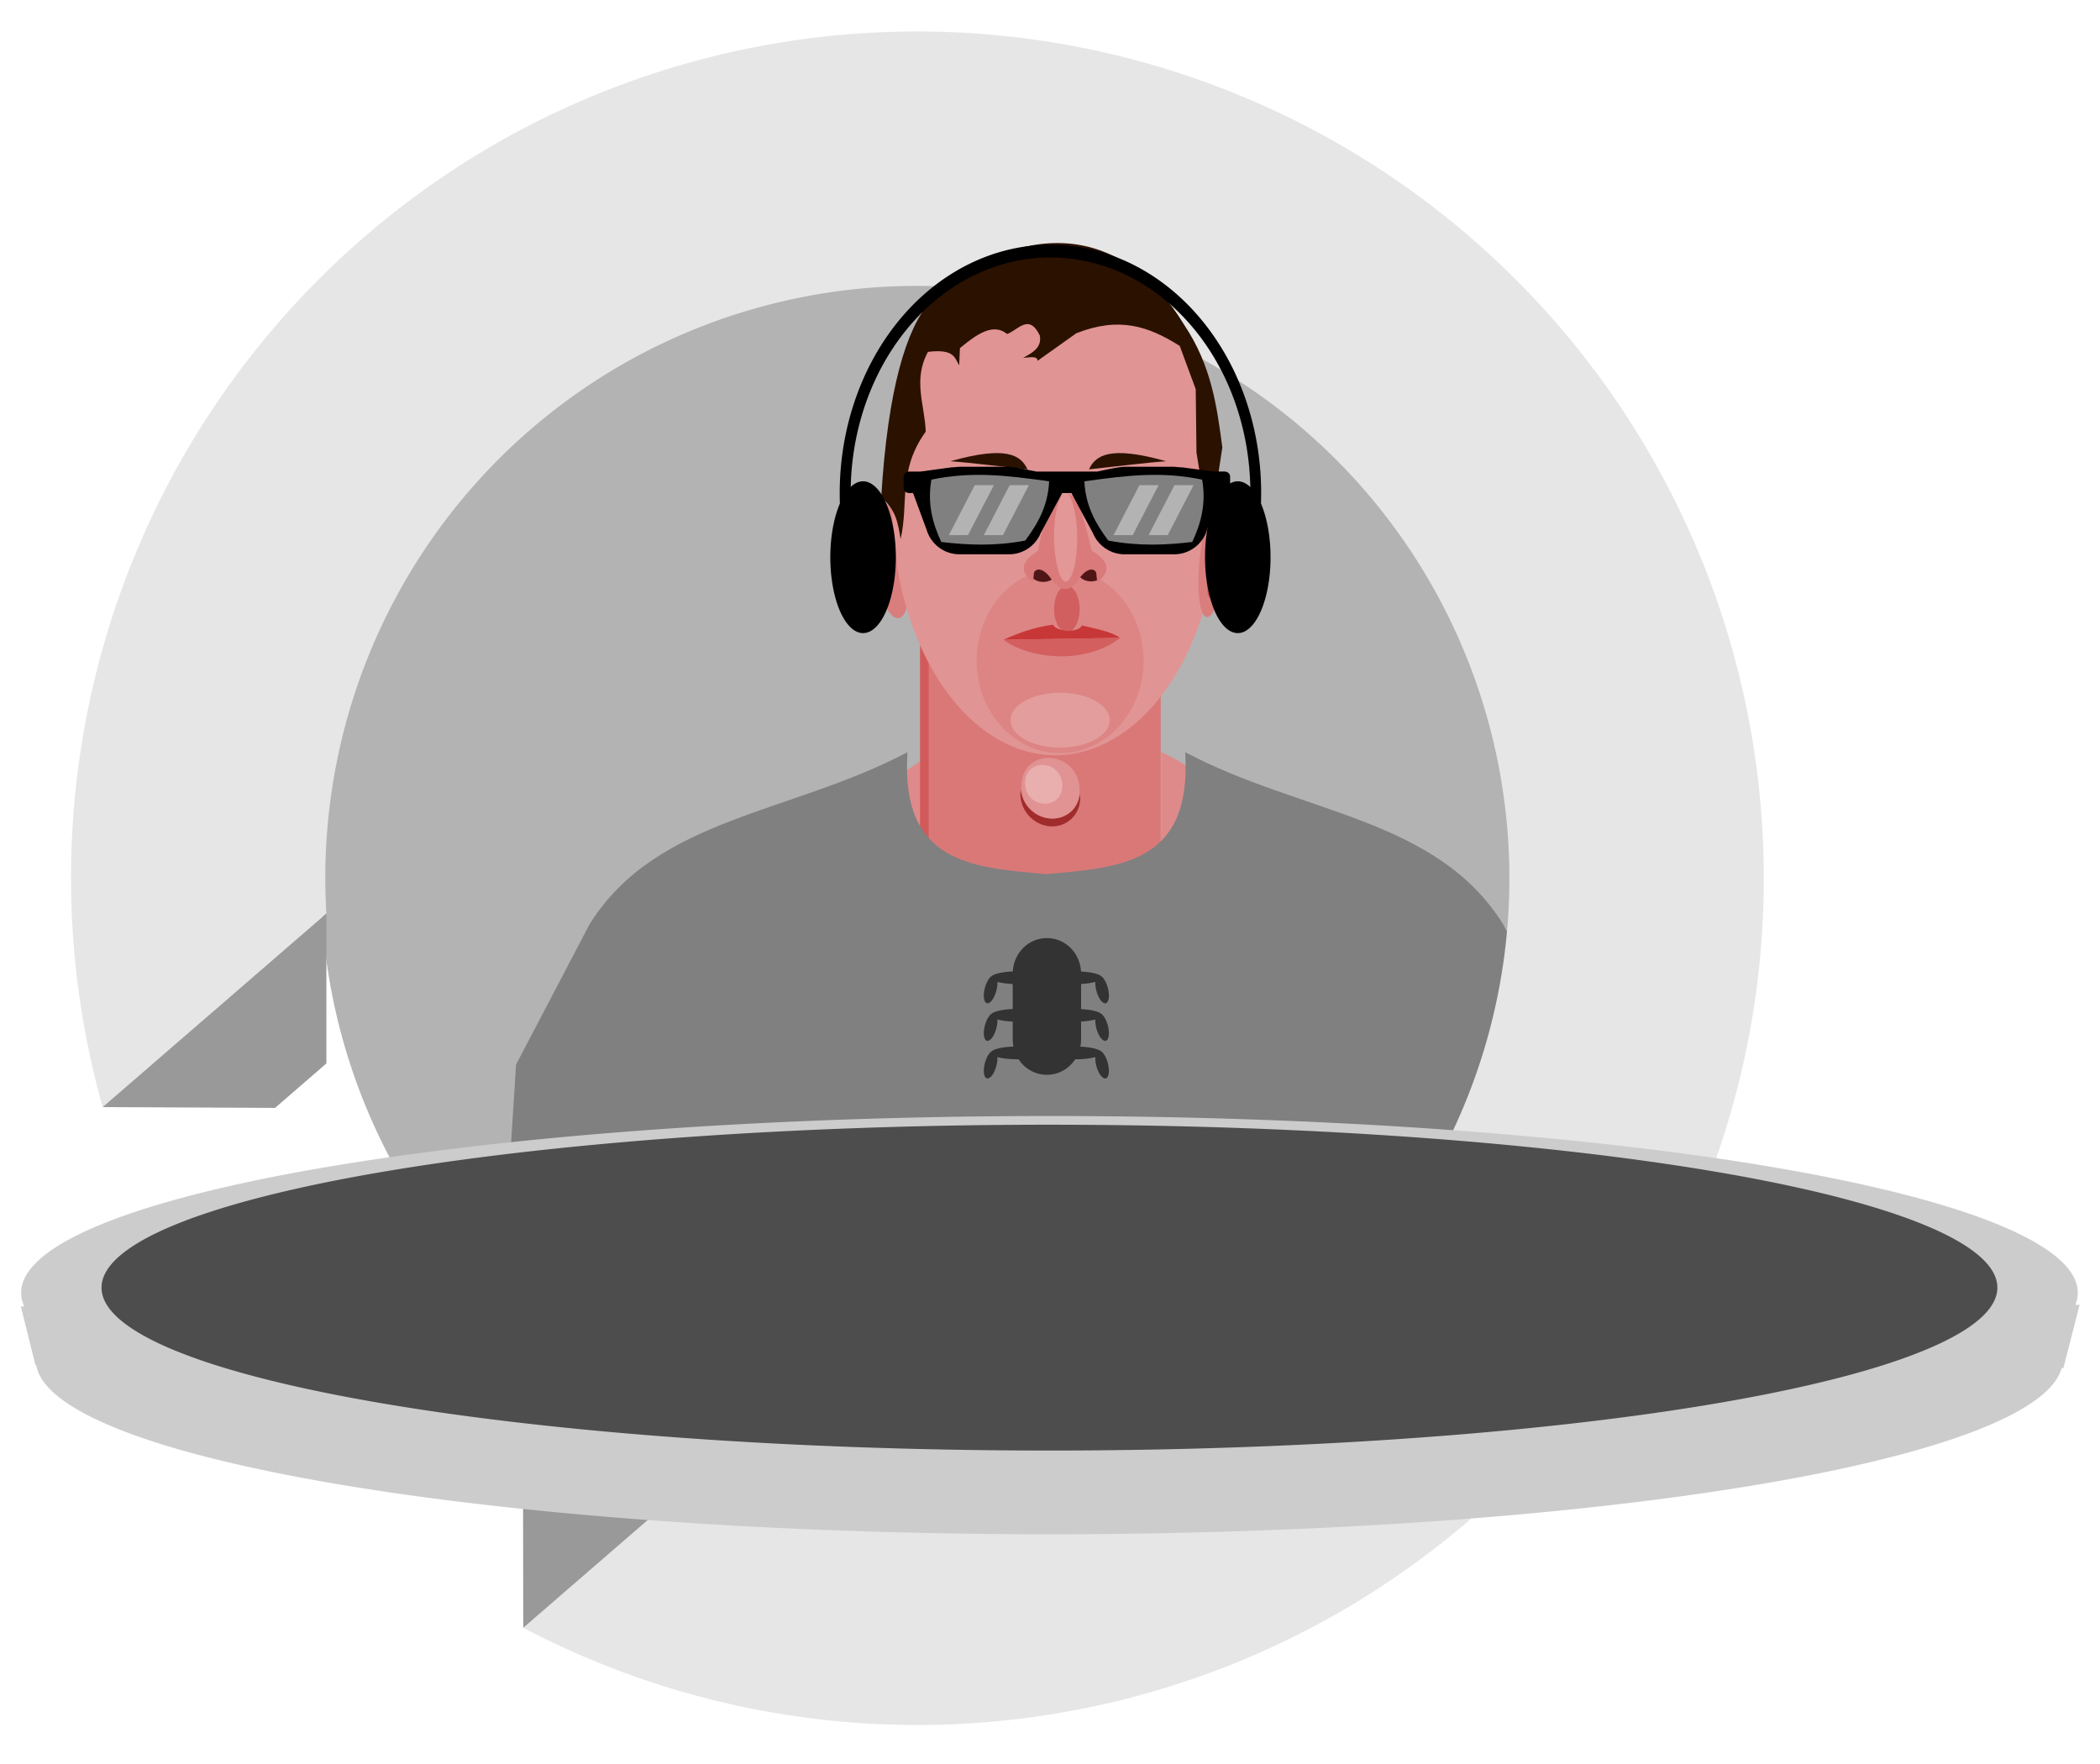 <?xml version="1.0" encoding="UTF-8" standalone="no"?>
<svg
   xmlns:dc="http://purl.org/dc/elements/1.1/"
   xmlns:cc="http://creativecommons.org/ns#"
   xmlns:rdf="http://www.w3.org/1999/02/22-rdf-syntax-ns#"
   xmlns:svg="http://www.w3.org/2000/svg"
   xmlns="http://www.w3.org/2000/svg"
   xmlns:sodipodi="http://sodipodi.sourceforge.net/DTD/sodipodi-0.dtd"
   xmlns:inkscape="http://www.inkscape.org/namespaces/inkscape"
   id="svg6511"
   version="1.1"
   viewBox="0 0 66.146 55.562"
   height="210"
   width="250"
   sodipodi:docname="background.svg"
   inkscape:version="0.92.3 (2405546, 2018-03-11)">
  <sodipodi:namedview
     pagecolor="#ffffff"
     bordercolor="#666666"
     borderopacity="1"
     objecttolerance="10"
     gridtolerance="10"
     guidetolerance="10"
     inkscape:pageopacity="0"
     inkscape:pageshadow="2"
     inkscape:window-width="2866"
     inkscape:window-height="1671"
     id="namedview130"
     showgrid="false"
     inkscape:zoom="2.2642526"
     inkscape:cx="-18.900621"
     inkscape:cy="54.377224"
     inkscape:window-x="377"
     inkscape:window-y="643"
     inkscape:window-maximized="0"
     inkscape:current-layer="svg6511"
     units="px" />
  <defs
     id="defs6505" />
  <g
     id="g4612"
     transform="matrix(0.586,-0.007,0.007,0.586,-25.998,652.606)">
    <g
       transform="translate(-3.036,-20.356)"
       id="g4421">
      <path
         id="path6404"
         d="m 206.084,-1047.187 h 119.404 c 1.889,1.414 2.356,2.854 0,3.984 H 206.084 c -1.95,-1.815 -0.771,-2.849 0,-3.984 z"
         style="opacity:1;vector-effect:none;fill:#333333;fill-opacity:1;fill-rule:nonzero;stroke:none;stroke-width:1.405;stroke-linecap:round;stroke-linejoin:round;stroke-miterlimit:4;stroke-dasharray:none;stroke-dashoffset:0;stroke-opacity:1"
         inkscape:connector-curvature="0" />
      <path
         style="opacity:1;fill:#cccccc;fill-opacity:1;stroke:none;stroke-width:1.405;stroke-linecap:butt;stroke-linejoin:round;stroke-miterlimit:4;stroke-dasharray:none;stroke-opacity:1"
         d="m 220.232,-1052.435 -14.28,5.247 H 325.488 l -14.28,-5.247 z"
         id="path6406"
         inkscape:connector-curvature="0" />
    </g>
    <g
       transform="matrix(1.61,0,0,1.61,-192.463,621.145)"
       id="g4450">
      <path
         id="path6408"
         d="m 311.077,-1049.681 0.417,-0.656 3.108,-0.027 0.367,0.686 z"
         style="fill:#b3b3b3;stroke:none;stroke-width:0.054px;stroke-linecap:butt;stroke-linejoin:miter;stroke-opacity:1"
         inkscape:connector-curvature="0" />
      <path
         id="path6410"
         d="m 311.079,-1049.663 -0.013,0.591 h 3.906 v -0.578 z"
         style="fill:#4d4d4d;stroke:none;stroke-width:0.054px;stroke-linecap:butt;stroke-linejoin:miter;stroke-opacity:1"
         inkscape:connector-curvature="0" />
    </g>
    <g
       transform="translate(-5.68,-20.237)"
       id="g4444">
      <path
         style="fill:#4d4d4d;stroke:none;stroke-width:0.067px;stroke-linecap:butt;stroke-linejoin:miter;stroke-opacity:1"
         d="m 213.918,-1049.189 -0.717,1.136 h 9.022 l -0.578,-1.125 c -2.934,0.476 -4.819,0.46 -7.727,-0.01 z"
         id="path6540"
         inkscape:connector-curvature="0" />
      <path
         id="path6546"
         d="m 223.362,-1049.189 -0.717,1.136 h 9.022 l -0.578,-1.125 c -2.934,0.476 -4.819,0.46 -7.727,-0.01 z"
         style="fill:#4d4d4d;stroke:none;stroke-width:0.067px;stroke-linecap:butt;stroke-linejoin:miter;stroke-opacity:1"
         inkscape:connector-curvature="0" />
      <path
         id="path6552"
         d="m 232.805,-1049.189 -0.717,1.136 h 9.022 l -0.578,-1.125 c -2.934,0.476 -4.819,0.46 -7.727,-0.01 z"
         style="fill:#4d4d4d"
         inkscape:connector-curvature="0" />
      <path
         style="fill:#4d4d4d;stroke:none;stroke-width:0.067px;stroke-linecap:butt;stroke-linejoin:miter;stroke-opacity:1"
         d="m 242.248,-1049.189 -0.717,1.136 h 9.022 l -0.578,-1.125 c -2.934,0.476 -4.819,0.46 -7.727,-0.01 z"
         id="path6558"
         inkscape:connector-curvature="0" />
      <path
         style="fill:#4d4d4d;stroke:none;stroke-width:0.067px;stroke-linecap:butt;stroke-linejoin:miter;stroke-opacity:1"
         d="m 251.691,-1049.189 -0.717,1.136 h 9.022 l -0.578,-1.125 c -2.934,0.476 -4.819,0.46 -7.727,-0.01 z"
         id="path6564"
         inkscape:connector-curvature="0" />
      <path
         id="path6570"
         d="m 261.134,-1049.189 -0.717,1.136 h 9.022 l -0.578,-1.125 c -2.934,0.476 -4.819,0.46 -7.727,-0.01 z"
         style="fill:#4d4d4d;stroke:none;stroke-width:0.067px;stroke-linecap:butt;stroke-linejoin:miter;stroke-opacity:1"
         inkscape:connector-curvature="0" />
      <path
         id="path6576"
         d="m 270.577,-1049.189 -0.717,1.136 h 9.022 l -0.578,-1.125 c -2.934,0.476 -4.819,0.46 -7.727,-0.01 z"
         style="fill:#4d4d4d;stroke:none;stroke-width:0.067px;stroke-linecap:butt;stroke-linejoin:miter;stroke-opacity:1"
         inkscape:connector-curvature="0" />
      <path
         style="fill:#4d4d4d;stroke:none;stroke-width:0.067px;stroke-linecap:butt;stroke-linejoin:miter;stroke-opacity:1"
         d="m 280.02,-1049.189 -0.717,1.136 h 9.022 l -0.578,-1.125 c -2.934,0.476 -4.819,0.46 -7.727,-0.01 z"
         id="path6582"
         inkscape:connector-curvature="0" />
      <path
         style="fill:#4d4d4d;stroke:none;stroke-width:0.067px;stroke-linecap:butt;stroke-linejoin:miter;stroke-opacity:1"
         d="m 289.463,-1049.189 -0.717,1.136 h 9.022 l -0.578,-1.125 c -2.934,0.476 -4.819,0.46 -7.727,-0.01 z"
         id="path6588"
         inkscape:connector-curvature="0" />
      <g
         id="g4417">
        <path
           id="path6538"
           d="m 213.913,-1049.203 0.734,-0.303 c 2.156,0.327 4.215,0.328 6.171,-0.021 l 0.823,0.326 c -2.255,0.484 -4.984,0.476 -7.728,0 z"
           style="fill:#b3b3b3;stroke:none;stroke-width:0.067px;stroke-linecap:butt;stroke-linejoin:miter;stroke-opacity:1"
           inkscape:connector-curvature="0" />
        <path
           style="fill:#b3b3b3;stroke:none;stroke-width:0.067px;stroke-linecap:butt;stroke-linejoin:miter;stroke-opacity:1"
           d="m 223.356,-1049.203 0.734,-0.303 c 2.156,0.327 4.215,0.328 6.171,-0.021 l 0.823,0.326 c -2.255,0.484 -4.984,0.476 -7.728,0 z"
           id="path6544"
           inkscape:connector-curvature="0" />
        <path
           style="fill:#b3b3b3"
           d="m 232.799,-1049.203 0.734,-0.303 c 2.156,0.327 4.215,0.328 6.171,-0.021 l 0.823,0.326 c -2.255,0.484 -4.984,0.476 -7.728,0 z"
           id="path6550"
           inkscape:connector-curvature="0" />
        <path
           id="path6556"
           d="m 242.242,-1049.203 0.734,-0.303 c 2.156,0.327 4.215,0.328 6.171,-0.021 l 0.823,0.326 c -2.255,0.484 -4.984,0.476 -7.728,0 z"
           style="fill:#b3b3b3;stroke:none;stroke-width:0.067px;stroke-linecap:butt;stroke-linejoin:miter;stroke-opacity:1"
           inkscape:connector-curvature="0" />
        <path
           id="path6562"
           d="m 251.686,-1049.203 0.734,-0.303 c 2.156,0.327 4.215,0.328 6.171,-0.021 l 0.823,0.326 c -2.255,0.484 -4.984,0.476 -7.728,0 z"
           style="fill:#b3b3b3;stroke:none;stroke-width:0.067px;stroke-linecap:butt;stroke-linejoin:miter;stroke-opacity:1"
           inkscape:connector-curvature="0" />
        <path
           style="fill:#b3b3b3;stroke:none;stroke-width:0.067px;stroke-linecap:butt;stroke-linejoin:miter;stroke-opacity:1"
           d="m 261.129,-1049.203 0.734,-0.303 c 2.156,0.327 4.215,0.328 6.171,-0.021 l 0.823,0.326 c -2.255,0.484 -4.984,0.476 -7.728,0 z"
           id="path6568"
           inkscape:connector-curvature="0" />
        <path
           style="fill:#b3b3b3;stroke:none;stroke-width:0.067px;stroke-linecap:butt;stroke-linejoin:miter;stroke-opacity:1"
           d="m 270.572,-1049.203 0.734,-0.303 c 2.156,0.327 4.215,0.328 6.171,-0.021 l 0.823,0.326 c -2.255,0.484 -4.984,0.476 -7.728,0 z"
           id="path6574"
           inkscape:connector-curvature="0" />
        <path
           id="path6580"
           d="m 280.015,-1049.203 0.734,-0.303 c 2.156,0.327 4.215,0.328 6.171,-0.021 l 0.823,0.326 c -2.255,0.484 -4.984,0.476 -7.728,0 z"
           style="fill:#b3b3b3;stroke:none;stroke-width:0.067px;stroke-linecap:butt;stroke-linejoin:miter;stroke-opacity:1"
           inkscape:connector-curvature="0" />
        <path
           id="path6586"
           d="m 289.458,-1049.203 0.734,-0.303 c 2.156,0.327 4.215,0.328 6.171,-0.021 l 0.823,0.326 c -2.255,0.484 -4.984,0.476 -7.728,0 z"
           style="fill:#b3b3b3;stroke:none;stroke-width:0.067px;stroke-linecap:butt;stroke-linejoin:miter;stroke-opacity:1"
           inkscape:connector-curvature="0" />
        <path
           style="fill:#b3b3b3;stroke:none;stroke-width:0.067px;stroke-linecap:butt;stroke-linejoin:miter;stroke-opacity:1"
           d="m 298.901,-1049.203 0.734,-0.303 c 2.156,0.327 4.215,0.328 6.171,-0.021 l 0.823,0.326 c -2.255,0.484 -4.984,0.476 -7.728,0 z"
           id="path6592"
           inkscape:connector-curvature="0" />
      </g>
      <path
         id="path6594"
         d="m 298.906,-1049.189 -0.717,1.136 h 9.022 l -0.578,-1.125 c -2.934,0.476 -4.819,0.46 -7.727,-0.01 z"
         style="fill:#4d4d4d;stroke:none;stroke-width:0.067px;stroke-linecap:butt;stroke-linejoin:miter;stroke-opacity:1"
         inkscape:connector-curvature="0" />
    </g>
    <g
       id="g4494"
       transform="translate(-1.342,-21.802)">
      <path
         id="path4452"
         d="m 213.918,-1049.189 -0.717,1.136 h 9.022 l -0.578,-1.125 c -2.934,0.476 -4.819,0.46 -7.727,-0.01 z"
         style="fill:#4d4d4d;stroke:none;stroke-width:0.067px;stroke-linecap:butt;stroke-linejoin:miter;stroke-opacity:1"
         inkscape:connector-curvature="0" />
      <path
         style="fill:#4d4d4d;stroke:none;stroke-width:0.067px;stroke-linecap:butt;stroke-linejoin:miter;stroke-opacity:1"
         d="m 223.362,-1049.189 -0.717,1.136 h 9.022 l -0.578,-1.125 c -2.934,0.476 -4.819,0.46 -7.727,-0.01 z"
         id="path4454"
         inkscape:connector-curvature="0" />
      <path
         style="fill:#4d4d4d"
         d="m 232.805,-1049.189 -0.717,1.136 h 9.022 l -0.578,-1.125 c -2.934,0.476 -4.819,0.46 -7.727,-0.01 z"
         id="path4456"
         inkscape:connector-curvature="0" />
      <path
         id="path4458"
         d="m 242.248,-1049.189 -0.717,1.136 h 9.022 l -0.578,-1.125 c -2.934,0.476 -4.819,0.46 -7.727,-0.01 z"
         style="fill:#4d4d4d;stroke:none;stroke-width:0.067px;stroke-linecap:butt;stroke-linejoin:miter;stroke-opacity:1"
         inkscape:connector-curvature="0" />
      <path
         id="path4460"
         d="m 251.691,-1049.189 -0.717,1.136 h 9.022 l -0.578,-1.125 c -2.934,0.476 -4.819,0.46 -7.727,-0.01 z"
         style="fill:#4d4d4d;stroke:none;stroke-width:0.067px;stroke-linecap:butt;stroke-linejoin:miter;stroke-opacity:1"
         inkscape:connector-curvature="0" />
      <path
         style="fill:#4d4d4d;stroke:none;stroke-width:0.067px;stroke-linecap:butt;stroke-linejoin:miter;stroke-opacity:1"
         d="m 261.134,-1049.189 -0.717,1.136 h 9.022 l -0.578,-1.125 c -2.934,0.476 -4.819,0.46 -7.727,-0.01 z"
         id="path4462"
         inkscape:connector-curvature="0" />
      <path
         style="fill:#4d4d4d;stroke:none;stroke-width:0.067px;stroke-linecap:butt;stroke-linejoin:miter;stroke-opacity:1"
         d="m 270.577,-1049.189 -0.717,1.136 h 9.022 l -0.578,-1.125 c -2.934,0.476 -4.819,0.46 -7.727,-0.01 z"
         id="path4464"
         inkscape:connector-curvature="0" />
      <path
         id="path4466"
         d="m 280.02,-1049.189 -0.717,1.136 h 9.022 l -0.578,-1.125 c -2.934,0.476 -4.819,0.46 -7.727,-0.01 z"
         style="fill:#4d4d4d;stroke:none;stroke-width:0.067px;stroke-linecap:butt;stroke-linejoin:miter;stroke-opacity:1"
         inkscape:connector-curvature="0" />
      <path
         id="path4468"
         d="m 289.463,-1049.189 -0.717,1.136 h 9.022 l -0.578,-1.125 c -2.934,0.476 -4.819,0.46 -7.727,-0.01 z"
         style="fill:#4d4d4d;stroke:none;stroke-width:0.067px;stroke-linecap:butt;stroke-linejoin:miter;stroke-opacity:1"
         inkscape:connector-curvature="0" />
      <g
         id="g4490">
        <path
           style="fill:#b3b3b3;stroke:none;stroke-width:0.067px;stroke-linecap:butt;stroke-linejoin:miter;stroke-opacity:1"
           d="m 213.913,-1049.203 0.734,-0.303 c 2.156,0.327 4.215,0.328 6.171,-0.021 l 0.823,0.326 c -2.255,0.484 -4.984,0.476 -7.728,0 z"
           id="path4470"
           inkscape:connector-curvature="0" />
        <path
           id="path4472"
           d="m 223.356,-1049.203 0.734,-0.303 c 2.156,0.327 4.215,0.328 6.171,-0.021 l 0.823,0.326 c -2.255,0.484 -4.984,0.476 -7.728,0 z"
           style="fill:#b3b3b3;stroke:none;stroke-width:0.067px;stroke-linecap:butt;stroke-linejoin:miter;stroke-opacity:1"
           inkscape:connector-curvature="0" />
        <path
           id="path4474"
           d="m 232.799,-1049.203 0.734,-0.303 c 2.156,0.327 4.215,0.328 6.171,-0.021 l 0.823,0.326 c -2.255,0.484 -4.984,0.476 -7.728,0 z"
           style="fill:#b3b3b3"
           inkscape:connector-curvature="0" />
        <path
           style="fill:#b3b3b3;stroke:none;stroke-width:0.067px;stroke-linecap:butt;stroke-linejoin:miter;stroke-opacity:1"
           d="m 242.242,-1049.203 0.734,-0.303 c 2.156,0.327 4.215,0.328 6.171,-0.021 l 0.823,0.326 c -2.255,0.484 -4.984,0.476 -7.728,0 z"
           id="path4476"
           inkscape:connector-curvature="0" />
        <path
           style="fill:#b3b3b3;stroke:none;stroke-width:0.067px;stroke-linecap:butt;stroke-linejoin:miter;stroke-opacity:1"
           d="m 251.686,-1049.203 0.734,-0.303 c 2.156,0.327 4.215,0.328 6.171,-0.021 l 0.823,0.326 c -2.255,0.484 -4.984,0.476 -7.728,0 z"
           id="path4478"
           inkscape:connector-curvature="0" />
        <path
           id="path4480"
           d="m 261.129,-1049.203 0.734,-0.303 c 2.156,0.327 4.215,0.328 6.171,-0.021 l 0.823,0.326 c -2.255,0.484 -4.984,0.476 -7.728,0 z"
           style="fill:#b3b3b3;stroke:none;stroke-width:0.067px;stroke-linecap:butt;stroke-linejoin:miter;stroke-opacity:1"
           inkscape:connector-curvature="0" />
        <path
           id="path4482"
           d="m 270.572,-1049.203 0.734,-0.303 c 2.156,0.327 4.215,0.328 6.171,-0.021 l 0.823,0.326 c -2.255,0.484 -4.984,0.476 -7.728,0 z"
           style="fill:#b3b3b3;stroke:none;stroke-width:0.067px;stroke-linecap:butt;stroke-linejoin:miter;stroke-opacity:1"
           inkscape:connector-curvature="0" />
        <path
           style="fill:#b3b3b3;stroke:none;stroke-width:0.067px;stroke-linecap:butt;stroke-linejoin:miter;stroke-opacity:1"
           d="m 280.015,-1049.203 0.734,-0.303 c 2.156,0.327 4.215,0.328 6.171,-0.021 l 0.823,0.326 c -2.255,0.484 -4.984,0.476 -7.728,0 z"
           id="path4484"
           inkscape:connector-curvature="0" />
        <path
           style="fill:#b3b3b3;stroke:none;stroke-width:0.067px;stroke-linecap:butt;stroke-linejoin:miter;stroke-opacity:1"
           d="m 289.458,-1049.203 0.734,-0.303 c 2.156,0.327 4.215,0.328 6.171,-0.021 l 0.823,0.326 c -2.255,0.484 -4.984,0.476 -7.728,0 z"
           id="path4486"
           inkscape:connector-curvature="0" />
        <path
           id="path4488"
           d="m 298.901,-1049.203 0.734,-0.303 c 2.156,0.327 4.215,0.328 6.171,-0.021 l 0.823,0.326 c -2.255,0.484 -4.984,0.476 -7.728,0 z"
           style="fill:#b3b3b3;stroke:none;stroke-width:0.067px;stroke-linecap:butt;stroke-linejoin:miter;stroke-opacity:1"
           inkscape:connector-curvature="0" />
      </g>
      <path
         style="fill:#4d4d4d;stroke:none;stroke-width:0.067px;stroke-linecap:butt;stroke-linejoin:miter;stroke-opacity:1"
         d="m 298.906,-1049.189 -0.717,1.136 h 9.022 l -0.578,-1.125 c -2.934,0.476 -4.819,0.46 -7.727,-0.01 z"
         id="path4492"
         inkscape:connector-curvature="0" />
    </g>
    <g
       transform="translate(2.366,-23.263)"
       id="g4538">
      <path
         style="fill:#4d4d4d;stroke:none;stroke-width:0.067px;stroke-linecap:butt;stroke-linejoin:miter;stroke-opacity:1"
         d="m 213.918,-1049.189 -0.717,1.136 h 9.022 l -0.578,-1.125 c -2.934,0.476 -4.819,0.46 -7.727,-0.01 z"
         id="path4496"
         inkscape:connector-curvature="0" />
      <path
         id="path4498"
         d="m 223.362,-1049.189 -0.717,1.136 h 9.022 l -0.578,-1.125 c -2.934,0.476 -4.819,0.46 -7.727,-0.01 z"
         style="fill:#4d4d4d;stroke:none;stroke-width:0.067px;stroke-linecap:butt;stroke-linejoin:miter;stroke-opacity:1"
         inkscape:connector-curvature="0" />
      <path
         id="path4500"
         d="m 232.805,-1049.189 -0.717,1.136 h 9.022 l -0.578,-1.125 c -2.934,0.476 -4.819,0.46 -7.727,-0.01 z"
         style="fill:#4d4d4d"
         inkscape:connector-curvature="0" />
      <path
         style="fill:#4d4d4d;stroke:none;stroke-width:0.067px;stroke-linecap:butt;stroke-linejoin:miter;stroke-opacity:1"
         d="m 242.248,-1049.189 -0.717,1.136 h 9.022 l -0.578,-1.125 c -2.934,0.476 -4.819,0.46 -7.727,-0.01 z"
         id="path4502"
         inkscape:connector-curvature="0" />
      <path
         style="fill:#4d4d4d;stroke:none;stroke-width:0.067px;stroke-linecap:butt;stroke-linejoin:miter;stroke-opacity:1"
         d="m 251.691,-1049.189 -0.717,1.136 h 9.022 l -0.578,-1.125 c -2.934,0.476 -4.819,0.46 -7.727,-0.01 z"
         id="path4504"
         inkscape:connector-curvature="0" />
      <path
         id="path4506"
         d="m 261.134,-1049.189 -0.717,1.136 h 9.022 l -0.578,-1.125 c -2.934,0.476 -4.819,0.46 -7.727,-0.01 z"
         style="fill:#4d4d4d;stroke:none;stroke-width:0.067px;stroke-linecap:butt;stroke-linejoin:miter;stroke-opacity:1"
         inkscape:connector-curvature="0" />
      <path
         id="path4508"
         d="m 270.577,-1049.189 -0.717,1.136 h 9.022 l -0.578,-1.125 c -2.934,0.476 -4.819,0.46 -7.727,-0.01 z"
         style="fill:#4d4d4d;stroke:none;stroke-width:0.067px;stroke-linecap:butt;stroke-linejoin:miter;stroke-opacity:1"
         inkscape:connector-curvature="0" />
      <path
         style="fill:#4d4d4d;stroke:none;stroke-width:0.067px;stroke-linecap:butt;stroke-linejoin:miter;stroke-opacity:1"
         d="m 280.02,-1049.189 -0.717,1.136 h 9.022 l -0.578,-1.125 c -2.934,0.476 -4.819,0.46 -7.727,-0.01 z"
         id="path4510"
         inkscape:connector-curvature="0" />
      <path
         style="fill:#4d4d4d;stroke:none;stroke-width:0.067px;stroke-linecap:butt;stroke-linejoin:miter;stroke-opacity:1"
         d="m 289.463,-1049.189 -0.717,1.136 h 9.022 l -0.578,-1.125 c -2.934,0.476 -4.819,0.46 -7.727,-0.01 z"
         id="path4512"
         inkscape:connector-curvature="0" />
      <g
         id="g4534">
        <path
           id="path4514"
           d="m 213.913,-1049.203 0.734,-0.303 c 2.156,0.327 4.215,0.328 6.171,-0.021 l 0.823,0.326 c -2.255,0.484 -4.984,0.476 -7.728,0 z"
           style="fill:#b3b3b3;stroke:none;stroke-width:0.067px;stroke-linecap:butt;stroke-linejoin:miter;stroke-opacity:1"
           inkscape:connector-curvature="0" />
        <path
           style="fill:#b3b3b3;stroke:none;stroke-width:0.067px;stroke-linecap:butt;stroke-linejoin:miter;stroke-opacity:1"
           d="m 223.356,-1049.203 0.734,-0.303 c 2.156,0.327 4.215,0.328 6.171,-0.021 l 0.823,0.326 c -2.255,0.484 -4.984,0.476 -7.728,0 z"
           id="path4516"
           inkscape:connector-curvature="0" />
        <path
           style="fill:#b3b3b3"
           d="m 232.799,-1049.203 0.734,-0.303 c 2.156,0.327 4.215,0.328 6.171,-0.021 l 0.823,0.326 c -2.255,0.484 -4.984,0.476 -7.728,0 z"
           id="path4518"
           inkscape:connector-curvature="0" />
        <path
           id="path4520"
           d="m 242.242,-1049.203 0.734,-0.303 c 2.156,0.327 4.215,0.328 6.171,-0.021 l 0.823,0.326 c -2.255,0.484 -4.984,0.476 -7.728,0 z"
           style="fill:#b3b3b3;stroke:none;stroke-width:0.067px;stroke-linecap:butt;stroke-linejoin:miter;stroke-opacity:1"
           inkscape:connector-curvature="0" />
        <path
           id="path4522"
           d="m 251.686,-1049.203 0.734,-0.303 c 2.156,0.327 4.215,0.328 6.171,-0.021 l 0.823,0.326 c -2.255,0.484 -4.984,0.476 -7.728,0 z"
           style="fill:#b3b3b3;stroke:none;stroke-width:0.067px;stroke-linecap:butt;stroke-linejoin:miter;stroke-opacity:1"
           inkscape:connector-curvature="0" />
        <path
           style="fill:#b3b3b3;stroke:none;stroke-width:0.067px;stroke-linecap:butt;stroke-linejoin:miter;stroke-opacity:1"
           d="m 261.129,-1049.203 0.734,-0.303 c 2.156,0.327 4.215,0.328 6.171,-0.021 l 0.823,0.326 c -2.255,0.484 -4.984,0.476 -7.728,0 z"
           id="path4524"
           inkscape:connector-curvature="0" />
        <path
           style="fill:#b3b3b3;stroke:none;stroke-width:0.067px;stroke-linecap:butt;stroke-linejoin:miter;stroke-opacity:1"
           d="m 270.572,-1049.203 0.734,-0.303 c 2.156,0.327 4.215,0.328 6.171,-0.021 l 0.823,0.326 c -2.255,0.484 -4.984,0.476 -7.728,0 z"
           id="path4526"
           inkscape:connector-curvature="0" />
        <path
           id="path4528"
           d="m 280.015,-1049.203 0.734,-0.303 c 2.156,0.327 4.215,0.328 6.171,-0.021 l 0.823,0.326 c -2.255,0.484 -4.984,0.476 -7.728,0 z"
           style="fill:#b3b3b3;stroke:none;stroke-width:0.067px;stroke-linecap:butt;stroke-linejoin:miter;stroke-opacity:1"
           inkscape:connector-curvature="0" />
        <path
           id="path4530"
           d="m 289.458,-1049.203 0.734,-0.303 c 2.156,0.327 4.215,0.328 6.171,-0.021 l 0.823,0.326 c -2.255,0.484 -4.984,0.476 -7.728,0 z"
           style="fill:#b3b3b3;stroke:none;stroke-width:0.067px;stroke-linecap:butt;stroke-linejoin:miter;stroke-opacity:1"
           inkscape:connector-curvature="0" />
        <path
           style="fill:#b3b3b3;stroke:none;stroke-width:0.067px;stroke-linecap:butt;stroke-linejoin:miter;stroke-opacity:1"
           d="m 298.901,-1049.203 0.734,-0.303 c 2.156,0.327 4.215,0.328 6.171,-0.021 l 0.823,0.326 c -2.255,0.484 -4.984,0.476 -7.728,0 z"
           id="path4532"
           inkscape:connector-curvature="0" />
      </g>
      <path
         id="path4536"
         d="m 298.906,-1049.189 -0.717,1.136 h 9.022 l -0.578,-1.125 c -2.934,0.476 -4.819,0.46 -7.727,-0.01 z"
         style="fill:#4d4d4d;stroke:none;stroke-width:0.067px;stroke-linecap:butt;stroke-linejoin:miter;stroke-opacity:1"
         inkscape:connector-curvature="0" />
    </g>
  </g>
  <g
     id="g5279"
     inkscape:export-xdpi="150"
     inkscape:export-ydpi="150"
     transform="matrix(0.54,0,0,0.54,20.373,17.285)">
    <path
       inkscape:connector-curvature="0"
       d="M -14.581,36.276 A 34.745,34.745 0 0 1 -1.236,-11.012 34.745,34.745 0 0 1 46.052,2.329 34.745,34.745 0 0 1 32.714,49.619 34.745,34.745 0 0 1 -14.576,36.284"
       id="path7394"
       style="opacity:1;vector-effect:none;fill:#b3b3b3;fill-opacity:1;fill-rule:evenodd;stroke:none;stroke-width:10.452;stroke-linecap:round;stroke-linejoin:miter;stroke-miterlimit:4;stroke-dasharray:none;stroke-dashoffset:0;stroke-opacity:1" />
    <path
       inkscape:connector-curvature="0"
       id="path6231"
       d="m 29.997,11.854 v 6.988 c -1.118,1.435 -3.004,2.525 -5.027,3.08 a 10.308,5.702 0 0 0 3.807,-0.743 10.308,5.702 0 0 0 3.601,-7.802 10.308,5.702 0 0 0 -2.382,-1.524 z m -13.535,0.271 a 10.308,5.702 0 0 0 -1.863,7.026 l 0.063,0.059 a 10.308,5.702 0 0 0 3.282,1.868 c -0.679,-0.547 -1.199,-1.283 -1.483,-2.237 z"
       style="opacity:1;vector-effect:none;fill:#df8a8a;fill-opacity:1;fill-rule:evenodd;stroke:none;stroke-width:0.232;stroke-linecap:round;stroke-linejoin:miter;stroke-miterlimit:4;stroke-dasharray:none;stroke-dashoffset:0;stroke-opacity:1" />
    <path
       inkscape:connector-curvature="0"
       id="path6233"
       d="M 15.938,3.057 V 17.072 c 1.199,4.023 6.586,4.212 10.464,2.352 -3.823,1.599 -8.793,1.255 -9.938,-2.589 V 3.057 Z"
       style="opacity:1;vector-effect:none;fill:#d25a5a;fill-opacity:1;fill-rule:nonzero;stroke:none;stroke-width:0.145;stroke-linecap:round;stroke-linejoin:round;stroke-miterlimit:4;stroke-dasharray:none;stroke-dashoffset:0;stroke-opacity:1" />
    <path
       inkscape:connector-curvature="0"
       id="path6235"
       d="m 16.443,4.045 h 13.535 v 14.015 c -3.075,3.945 -11.953,5.309 -13.535,0 z"
       style="opacity:1;vector-effect:none;fill:#da7878;fill-opacity:1;fill-rule:nonzero;stroke:none;stroke-width:0.145;stroke-linecap:round;stroke-linejoin:round;stroke-miterlimit:4;stroke-dasharray:none;stroke-dashoffset:0;stroke-opacity:1" />
    <g
       transform="matrix(0.697,0,0,0.697,-91.999,747.499)"
       id="g5842">
      <g
         id="g4883"
         transform="translate(-13.947,8.838)"
         style="fill:#808080">
        <path
           inkscape:connector-curvature="0"
           id="path6245"
           d="m 167.756,-1064.266 c -9.776,5.171 -21.03,5.465 -26.605,14.395 l -6.154,11.753 -0.615,9.723 44.942,0.123 v 4e-4 l 0.051,-2e-4 0.051,2e-4 v -4e-4 l 44.942,-0.123 -0.615,-9.723 -6.154,-11.753 c -5.574,-8.93 -16.828,-9.223 -26.605,-14.395 0.587,9.269 -5.279,9.641 -11.62,10.206 -6.341,-0.565 -12.207,-0.937 -11.62,-10.206 z"
           style="fill:#808080;stroke:none;stroke-width:0.332;stroke-linecap:butt;stroke-linejoin:miter;stroke-opacity:1" />
      </g>
      <path
         inkscape:connector-curvature="0"
         style="opacity:1;vector-effect:none;fill:#333333;fill-opacity:1;fill-rule:nonzero;stroke:none;stroke-width:0.196;stroke-linecap:round;stroke-linejoin:round;stroke-miterlimit:4;stroke-dasharray:none;stroke-dashoffset:0;stroke-opacity:1"
         d="m 165.474,-1039.871 c -1.53,0 -2.768,1.23 -2.852,2.789 -0.84,0.037 -1.515,0.183 -1.751,0.376 -0.22,0.128 -0.453,0.508 -0.583,0.994 -0.172,0.643 -0.098,1.219 0.167,1.29 0.265,0.071 0.617,-0.39 0.79,-1.034 0.073,-0.274 0.1,-0.533 0.088,-0.748 0.326,0.09 0.773,0.153 1.282,0.176 v 2.092 c -0.837,0.037 -1.508,0.183 -1.744,0.375 -0.22,0.128 -0.453,0.508 -0.583,0.994 -0.172,0.643 -0.098,1.219 0.167,1.29 0.265,0.071 0.617,-0.39 0.79,-1.034 0.073,-0.274 0.1,-0.533 0.088,-0.748 0.326,0.09 0.773,0.153 1.282,0.177 v 1.492 c 0,0.204 0.02,0.404 0.058,0.596 -0.864,0.033 -1.56,0.182 -1.801,0.379 -0.22,0.128 -0.453,0.508 -0.583,0.994 -0.172,0.643 -0.098,1.219 0.167,1.29 0.265,0.071 0.617,-0.39 0.79,-1.034 0.073,-0.274 0.1,-0.533 0.088,-0.748 0.412,0.114 1.016,0.188 1.699,0.188 0.026,0 0.05,0 0.075,0 0.513,0.782 1.381,1.295 2.368,1.295 0.987,0 1.853,-0.512 2.367,-1.294 0.677,0 1.275,-0.074 1.685,-0.187 -0.012,0.216 0.015,0.474 0.088,0.748 0.172,0.643 0.525,1.105 0.79,1.034 0.265,-0.071 0.339,-0.646 0.167,-1.29 -0.13,-0.486 -0.363,-0.866 -0.583,-0.994 -0.233,-0.19 -0.891,-0.334 -1.712,-0.374 0.038,-0.194 0.059,-0.395 0.059,-0.601 v -1.496 c 0.472,-0.026 0.885,-0.089 1.192,-0.174 -0.012,0.216 0.015,0.474 0.088,0.748 0.172,0.643 0.525,1.105 0.79,1.034 0.265,-0.071 0.339,-0.646 0.167,-1.29 -0.13,-0.486 -0.363,-0.866 -0.583,-0.994 -0.227,-0.185 -0.86,-0.326 -1.653,-0.37 v -2.1 c 0.472,-0.026 0.885,-0.088 1.192,-0.173 -0.012,0.216 0.015,0.474 0.088,0.748 0.172,0.643 0.525,1.105 0.79,1.034 0.265,-0.071 0.339,-0.646 0.167,-1.29 -0.13,-0.486 -0.363,-0.866 -0.583,-0.994 -0.228,-0.186 -0.864,-0.328 -1.661,-0.371 -0.081,-1.562 -1.321,-2.795 -2.852,-2.795 z"
         id="rect6847" />
    </g>
    <g
       transform="matrix(0.697,0,0,0.697,-142.824,769.149)"
       id="g5834">
      <path
         inkscape:connector-curvature="0"
         style="opacity:1;vector-effect:none;fill:#e6e6e6;fill-opacity:1;fill-rule:evenodd;stroke:none;stroke-width:14.874;stroke-linecap:round;stroke-linejoin:miter;stroke-miterlimit:4;stroke-dasharray:none;stroke-dashoffset:0;stroke-opacity:1"
         d="m 226.787,-1146.801 a 70.869,70.869 0 0 0 -33.884,9.028 70.869,70.869 0 0 0 -33.527,80.987 l 18.721,-16.204 a 49.576,49.576 0 0 1 25.208,-46.205 49.576,49.576 0 0 1 23.703,-6.315 49.576,49.576 0 0 1 43.771,25.351 49.576,49.576 0 0 1 -19.032,67.477 49.576,49.576 0 0 1 -39.248,3.951 l -17.926,15.516 a 70.869,70.869 0 0 0 67.578,-0.889 70.869,70.869 0 0 0 27.206,-96.457 70.869,70.869 0 0 0 -62.571,-36.24 z"
         id="path4039" />
      <path
         inkscape:connector-curvature="0"
         style="opacity:1;vector-effect:none;fill:#999999;fill-opacity:1;fill-rule:nonzero;stroke:none;stroke-width:1.844;stroke-linecap:round;stroke-linejoin:round;stroke-miterlimit:4;stroke-dasharray:none;stroke-dashoffset:0;stroke-opacity:1"
         d="m 178.097,-1072.99 -18.721,16.2 14.424,0.068 4.298,-3.72 v -12.548 z"
         id="rect4053" />
      <path
         inkscape:connector-curvature="0"
         id="path4060"
         d="m 194.575,-1013.214 17.924,-15.516 -13.828,-0.045 -4.116,3.563 0.017,11.998 z"
         style="opacity:1;vector-effect:none;fill:#999999;fill-opacity:1;fill-rule:nonzero;stroke:none;stroke-width:1.766;stroke-linecap:round;stroke-linejoin:round;stroke-miterlimit:4;stroke-dasharray:none;stroke-dashoffset:0;stroke-opacity:1" />
    </g>
    <path
       inkscape:connector-curvature="0"
       id="rect6237"
       d="m 21.806,14.076 c -0.068,0.511 0.087,1.062 0.473,1.492 0.671,0.748 1.771,0.84 2.468,0.205 0.416,-0.379 0.588,-0.928 0.519,-1.469 -0.05,0.378 -0.223,0.735 -0.519,1.005 -0.696,0.635 -1.797,0.543 -2.468,-0.205 -0.27,-0.302 -0.426,-0.663 -0.473,-1.028 z"
       style="opacity:1;vector-effect:none;fill:#a02c2c;fill-opacity:1;fill-rule:nonzero;stroke:none;stroke-width:0.346;stroke-linecap:round;stroke-linejoin:round;stroke-miterlimit:4;stroke-dasharray:none;stroke-dashoffset:0;stroke-opacity:1" />
    <rect
       transform="matrix(0.739,-0.674,-0.668,-0.745,0,0)"
       ry="27.353"
       rx="43.865"
       y="-27.987"
       x="6.506"
       height="3.628"
       width="3.401"
       id="rect6239"
       style="opacity:1;vector-effect:none;fill:#e19292;fill-opacity:1;fill-rule:nonzero;stroke:none;stroke-width:0.346;stroke-linecap:round;stroke-linejoin:round;stroke-miterlimit:4;stroke-dasharray:none;stroke-dashoffset:0;stroke-opacity:1" />
    <rect
       style="opacity:1;vector-effect:none;fill:#e9afaf;fill-opacity:1;fill-rule:nonzero;stroke:none;stroke-width:0.221;stroke-linecap:round;stroke-linejoin:round;stroke-miterlimit:4;stroke-dasharray:none;stroke-dashoffset:0;stroke-opacity:1"
       id="rect6267"
       width="2.175"
       height="2.32"
       x="6.976"
       y="-26.895"
       rx="43.865"
       ry="27.353"
       transform="matrix(0.739,-0.674,-0.668,-0.745,0,0)" />
    <path
       style="opacity:1;vector-effect:none;fill:#cccccc;fill-opacity:1;fill-rule:evenodd;stroke:none;stroke-width:6.407;stroke-linecap:round;stroke-linejoin:miter;stroke-miterlimit:4;stroke-dasharray:none;stroke-dashoffset:0;stroke-opacity:1"
       id="path4618"
       d="M -28.853,48.43 A 59.982,10.308 0 0 1 -5.815,34.401 59.982,10.308 0 0 1 75.823,38.359 59.982,10.308 0 0 1 52.797,52.389 59.982,10.308 0 0 1 -28.845,48.433"
       inkscape:connector-curvature="0" />
    <path
       id="path6088"
       d="M 22.872,37.145 A 59.176,10.17 0 0 0 -5.421,38.44 59.176,10.17 0 0 0 -32.776,44.191 l -3.736,0.003 0.853,3.434 h 0.047 a 59.176,10.17 0 0 0 7.463,4.653 l 0.008,0.003 a 59.176,10.17 0 0 0 80.544,3.903 59.176,10.17 0 0 0 30.123,-8.398 h 0.104 l 0.945,-3.687 -3.964,0.003 A 59.176,10.17 0 0 0 75.119,42.345 59.176,10.17 0 0 0 22.872,37.145 Z"
       style="opacity:1;vector-effect:none;fill:#cccccc;fill-opacity:1;fill-rule:evenodd;stroke:none;stroke-width:6.321;stroke-linecap:round;stroke-linejoin:miter;stroke-miterlimit:4;stroke-dasharray:none;stroke-dashoffset:0;stroke-opacity:1"
       inkscape:connector-curvature="0" />
    <path
       inkscape:connector-curvature="0"
       d="M -24.762,47.739 A 55.294,9.503 0 0 1 -3.525,34.806 55.294,9.503 0 0 1 71.732,38.455 55.294,9.503 0 0 1 50.506,51.388 55.294,9.503 0 0 1 -24.754,47.741"
       id="path4614"
       style="opacity:1;vector-effect:none;fill:#4d4d4d;fill-opacity:1;fill-rule:evenodd;stroke:none;stroke-width:5.906;stroke-linecap:round;stroke-linejoin:miter;stroke-miterlimit:4;stroke-dasharray:none;stroke-dashoffset:0;stroke-opacity:1" />
    <g
       id="g5225">
      <path
         style="opacity:1;vector-effect:none;fill:#da7d7d;fill-opacity:1;fill-rule:evenodd;stroke:none;stroke-width:1.839;stroke-linecap:round;stroke-linejoin:miter;stroke-miterlimit:4;stroke-dasharray:none;stroke-dashoffset:0;stroke-opacity:1"
         id="path6269"
         d="m 13.579,2.502 a 3.411,1.016 81.623 0 1 -0.319,-4.663 3.411,1.016 81.623 0 1 1.549,0.991 3.411,1.016 81.623 0 1 0.329,4.669 A 3.411,1.016 81.623 0 1 13.59,2.536"
         inkscape:connector-curvature="0" />
      <path
         style="opacity:1;vector-effect:none;fill:#e19494;fill-opacity:1;fill-rule:evenodd;stroke:none;stroke-width:10.749;stroke-linecap:round;stroke-linejoin:miter;stroke-miterlimit:4;stroke-dasharray:none;stroke-dashoffset:0;stroke-opacity:1"
         id="path4192"
         d="M 15.53,4.603 A 9.522,14.548 0 0 1 19.187,-15.198 9.522,14.548 0 0 1 32.146,-9.611 9.522,14.548 0 0 1 28.491,10.19 9.522,14.548 0 0 1 15.531,4.607"
         inkscape:connector-curvature="0" />
      <path
         style="opacity:1;vector-effect:none;fill:#dd8585;fill-opacity:1;fill-rule:evenodd;stroke:none;stroke-width:0.592;stroke-linecap:round;stroke-linejoin:miter;stroke-miterlimit:4;stroke-dasharray:none;stroke-dashoffset:0;stroke-opacity:1"
         id="path4708"
         d="M 21.655,1.864 A 4.872,5.397 0 0 1 28.311,3.794 4.872,5.397 0 0 1 26.589,11.172 4.872,5.397 0 0 1 19.922,9.286 4.872,5.397 0 0 1 21.605,1.897"
         inkscape:connector-curvature="0" />
      <path
         style="opacity:1;vector-effect:none;fill:#501616;fill-opacity:1;fill-rule:evenodd;stroke:none;stroke-width:1.839;stroke-linecap:round;stroke-linejoin:miter;stroke-miterlimit:4;stroke-dasharray:none;stroke-dashoffset:0;stroke-opacity:1"
         id="path6273"
         d="M 22.464,1.654 A 0.758,0.546 0 0 1 22.755,0.911 0.758,0.546 0 0 1 23.787,1.121 0.758,0.546 0 0 1 23.496,1.863 0.758,0.546 0 0 1 22.464,1.654 l 0.661,-0.267 z"
         inkscape:connector-curvature="0" />
      <path
         style="opacity:1;vector-effect:none;fill:#e49d9d;fill-opacity:1;fill-rule:evenodd;stroke:none;stroke-width:0.094;stroke-linecap:round;stroke-linejoin:miter;stroke-miterlimit:4;stroke-dasharray:none;stroke-dashoffset:0;stroke-opacity:1"
         id="path6275"
         d="M 21.614,10.802 A 2.889,1.598 0 0 1 22.647,8.619 2.889,1.598 0 0 1 26.596,9.184 2.889,1.598 0 0 1 25.587,11.37 2.889,1.598 0 0 1 21.632,10.819"
         inkscape:connector-curvature="0" />
      <path
         d="m 33.501,2.413 a 0.776,3.449 6.036 0 0 0.243,-4.737 0.776,3.449 6.036 0 0 -1.179,1.006 0.776,3.449 6.036 0 0 -0.25,4.743 0.776,3.449 6.036 0 0 1.177,-0.978"
         id="path6278"
         style="opacity:1;vector-effect:none;fill:#da7d7d;fill-opacity:1;fill-rule:evenodd;stroke:none;stroke-width:1.617;stroke-linecap:round;stroke-linejoin:miter;stroke-miterlimit:4;stroke-dasharray:none;stroke-dashoffset:0;stroke-opacity:1"
         inkscape:connector-curvature="0" />
      <path
         style="fill:#2b1100;stroke:none;stroke-width:0.116;stroke-linecap:butt;stroke-linejoin:miter;stroke-opacity:1"
         d="M 14.805,-0.569 C 14.655,-1.411 14.568,-2.263 13.674,-2.993 c 0.382,-6.353 1.475,-9.87 2.86,-11.422 3.351,-3.491 10.295,-6.046 14.819,1.365 1.589,2.378 1.899,4.755 2.218,7.133 l -0.754,4.958 -0.754,-4.654 -0.044,-3.697 -0.932,-2.523 c -1.848,-1.165 -3.548,-1.716 -6.033,-0.739 l -2.263,1.609 c 0.011,-0.304 -0.461,-0.201 -0.843,-0.174 0.562,-0.3 1.108,-0.608 0.976,-1.305 -0.636,-1.315 -1.272,-0.306 -1.908,-0.087 -0.806,-0.663 -1.769,0.007 -2.751,0.826 l -0.044,1 c -0.271,-0.418 -0.254,-0.972 -1.819,-0.783 -0.902,1.645 -0.179,3.112 -0.133,4.654 -1.643,2.287 -0.976,4.175 -1.464,6.263 z"
         id="path6280"
         inkscape:connector-curvature="0" />
      <path
         style="fill:#2b1100;fill-opacity:1;stroke:none;stroke-width:0.031px;stroke-linecap:butt;stroke-linejoin:miter;stroke-opacity:1"
         d="m 17.706,-5.106 c 3.28,-0.924 4.104,-0.356 4.502,0.472 -1.501,-0.157 -3.424,-0.399 -4.502,-0.472 z"
         id="path6284"
         inkscape:connector-curvature="0" />
      <path
         d="M 24.128,2.351 A 0.746,1.348 0 0 1 25.147,2.833 0.746,1.348 0 0 1 24.883,4.676 0.746,1.348 0 0 1 23.863,4.205 0.746,1.348 0 0 1 24.12,2.359"
         id="path6286"
         style="opacity:1;vector-effect:none;fill:#d15f5f;fill-opacity:1;fill-rule:evenodd;stroke:none;stroke-width:0.116;stroke-linecap:round;stroke-linejoin:miter;stroke-miterlimit:4;stroke-dasharray:none;stroke-dashoffset:0;stroke-opacity:1"
         inkscape:connector-curvature="0" />
      <path
         style="fill:#c83737;stroke:none;stroke-width:0.116;stroke-linecap:butt;stroke-linejoin:miter;stroke-opacity:1"
         d="M 20.795,5.306 27.612,5.198 C 27.111,4.835 26.21,4.67 25.382,4.47 25.266,4.712 24.924,4.775 24.525,4.791 24.118,4.746 23.81,4.642 23.689,4.427 22.428,4.609 21.608,4.956 20.795,5.306 Z"
         id="path6288"
         inkscape:connector-curvature="0" />
      <path
         d="M 25.253,1.623 A 0.758,0.546 0 0 1 25.544,0.881 0.758,0.546 0 0 1 26.576,1.09 0.758,0.546 0 0 1 26.285,1.833 0.758,0.546 0 0 1 25.254,1.624 l 0.661,-0.267 z"
         id="path6290"
         style="opacity:1;vector-effect:none;fill:#501616;fill-opacity:1;fill-rule:evenodd;stroke:none;stroke-width:1.839;stroke-linecap:round;stroke-linejoin:miter;stroke-miterlimit:4;stroke-dasharray:none;stroke-dashoffset:0;stroke-opacity:1"
         inkscape:connector-curvature="0" />
      <path
         style="opacity:1;fill:#da7a7a;fill-opacity:1;stroke:none;stroke-width:0.122;stroke-linecap:butt;stroke-linejoin:miter;stroke-opacity:1"
         d="M 22.829,0.122 C 21.622,0.863 21.885,1.438 22.527,1.955 l 0.057,-0.569 c 0.187,-0.351 0.702,-0.172 1.106,0.537 0.175,0.136 0.409,0.453 0.709,0.424 0.3,0.029 0.535,-0.288 0.709,-0.424 0.405,-0.709 0.919,-0.888 1.106,-0.537 l 0.057,0.569 C 26.914,1.438 27.177,0.863 25.969,0.122 25.712,-0.674 25.305,-3.162 24.571,-3.162 c -0.053,0 -0.111,0.007 -0.172,0.013 -1.044,0.05 -1.488,2.76 -1.57,3.271 z"
         id="path6292"
         inkscape:connector-curvature="0" />
      <path
         style="fill:#d35f5f;stroke:none;stroke-width:0.116;stroke-linecap:butt;stroke-linejoin:miter;stroke-opacity:1"
         d="m 20.795,5.306 c 1.514,1.122 4.753,1.488 6.818,-0.107 l -6.818,0.107"
         id="path6294"
         inkscape:connector-curvature="0" />
      <path
         id="path6296"
         d="m 30.293,-5.106 c -3.28,-0.924 -4.104,-0.356 -4.502,0.472 1.501,-0.157 3.424,-0.399 4.502,-0.472 z"
         style="fill:#2b1100;fill-opacity:1;stroke:none;stroke-width:0.031px;stroke-linecap:butt;stroke-linejoin:miter;stroke-opacity:1"
         inkscape:connector-curvature="0" />
      <path
         id="path6298"
         d="m 13.537,-0.315 c 0.02,0.546 0.251,-0.176 0.382,0.28 0.088,0.307 0.093,0.868 0.02,1.378 -0.102,0.711 0.1,1.098 0.293,1.183 0.2,-1.222 0.422,-1.639 0.198,-2.842 -0.225,-1.204 -0.929,-0.976 -0.893,0 z"
         style="opacity:1;vector-effect:none;fill:#cf5050;fill-opacity:1;fill-rule:nonzero;stroke:none;stroke-width:0.147;stroke-linecap:round;stroke-linejoin:round;stroke-miterlimit:4;stroke-dasharray:none;stroke-dashoffset:0;stroke-opacity:1"
         inkscape:connector-curvature="0" />
      <rect
         style="opacity:1;vector-effect:none;fill:#e39797;fill-opacity:1;fill-rule:nonzero;stroke:none;stroke-width:0.21;stroke-linecap:round;stroke-linejoin:round;stroke-miterlimit:4;stroke-dasharray:none;stroke-dashoffset:0;stroke-opacity:1"
         id="rect6300"
         width="1.36"
         height="5.173"
         x="23.749"
         y="-3.249"
         rx="19.801"
         ry="27.806" />
      <path
         style="opacity:1;vector-effect:none;fill:#cf5050;fill-opacity:1;fill-rule:nonzero;stroke:none;stroke-width:0.155;stroke-linecap:round;stroke-linejoin:round;stroke-miterlimit:4;stroke-dasharray:none;stroke-dashoffset:0;stroke-opacity:1"
         d="m 32.942,-0.508 c -0.123,0.602 0.276,-0.078 0.277,0.475 6.97e-4,0.372 -0.14,0.983 -0.34,1.503 -0.278,0.725 -0.194,1.235 -0.039,1.414 0.501,-1.235 0.813,-1.588 0.921,-2.992 0.107,-1.405 -0.598,-1.475 -0.819,-0.4 z"
         id="path6312"
         inkscape:connector-curvature="0" />
      <g
         id="g4222"
         transform="matrix(0.697,0,0,0.697,-80.049,743.202)">
        <g
           id="g4216">
          <path
             d="m 130.555,-1062.478 a 2.742,6.352 0 0 1 1.053,-8.645 2.742,6.352 0 0 1 3.732,2.439 2.742,6.352 0 0 1 -1.053,8.645 2.742,6.352 0 0 1 -3.732,-2.438"
             id="path6316"
             style="opacity:1;vector-effect:none;fill:#000000;fill-opacity:1;fill-rule:evenodd;stroke:none;stroke-width:3.089;stroke-linecap:round;stroke-linejoin:miter;stroke-miterlimit:4;stroke-dasharray:none;stroke-dashoffset:0;stroke-opacity:1"
             inkscape:connector-curvature="0" />
          <path
             style="opacity:1;vector-effect:none;fill:#000000;fill-opacity:1;fill-rule:evenodd;stroke:none;stroke-width:3.089;stroke-linecap:round;stroke-linejoin:miter;stroke-miterlimit:4;stroke-dasharray:none;stroke-dashoffset:0;stroke-opacity:1"
             id="path6320"
             d="m 166.698,-1062.478 a 2.742,6.352 0 0 0 -1.053,-8.645 2.742,6.352 0 0 0 -3.732,2.439 2.742,6.352 0 0 0 1.053,8.645 2.742,6.352 0 0 0 3.732,-2.438"
             inkscape:connector-curvature="0" />
        </g>
        <path
           id="path4196"
           d="m 148.448,-1091.729 a 17.64,20.786 0 0 0 -8.434,2.648 17.64,20.786 0 0 0 -8.515,23.085 h 0.946 a 16.741,19.727 0 0 1 8.008,-22.156 16.741,19.727 0 0 1 8.004,-2.513 16.741,19.727 0 0 1 14.782,10.088 16.741,19.727 0 0 1 1.58,14.582 h 0.931 a 17.64,20.786 0 0 0 -1.727,-15.104 17.64,20.786 0 0 0 -15.575,-10.629 z"
           style="opacity:1;vector-effect:none;fill:#000000;fill-opacity:1;fill-rule:evenodd;stroke:none;stroke-width:15.875;stroke-linecap:round;stroke-linejoin:miter;stroke-miterlimit:4;stroke-dasharray:none;stroke-dashoffset:0;stroke-opacity:1"
           inkscape:connector-curvature="0" />
      </g>
      <path
         style="opacity:1;vector-effect:none;fill:#000000;fill-opacity:1;fill-rule:nonzero;stroke:none;stroke-width:0.038"
         d="m 18.244,-4.783 c -0.185,0.015 -0.504,0.038 -0.504,0.038 l -1.778,0.241 h -0.663 c -0.175,0 -0.317,0.131 -0.317,0.295 v 0.662 c 0,0.163 0.141,0.295 0.317,0.295 h 0.226 l 0.04,0.094 0.756,2.05 c 0.245,0.829 1.01,1.431 1.921,1.431 h 2.884 c 0.676,0 1.271,-0.332 1.634,-0.842 l 0.003,-6.968e-5 0.01,-0.018 c 0.086,-0.124 0.158,-0.257 0.214,-0.399 l 1.244,-2.316 h 0.536 l 1.244,2.316 c 0.057,0.142 0.129,0.276 0.214,0.399 l 0.01,0.018 0.004,6.968e-5 c 0.363,0.51 0.958,0.842 1.634,0.842 h 2.884 c 0.911,0 1.676,-0.602 1.921,-1.431 l 0.756,-2.05 0.04,-0.094 h 0.234 c 0.175,0 0.317,-0.131 0.317,-0.295 V -4.21 c 0,-0.163 -0.141,-0.295 -0.317,-0.295 h -0.67 l -1.778,-0.241 c -0.172,0 -0.355,-0.029 -0.504,-0.038 h -2.884 c -0.534,0.032 -1.054,0.172 -1.6,0.28 h -3.546 c -0.528,-0.093 -1.083,-0.25 -1.6,-0.281 z"
         id="rect4666"
         inkscape:connector-curvature="0" />
      <path
         style="opacity:1;vector-effect:none;fill:#808080;fill-opacity:1;fill-rule:nonzero;stroke:none;stroke-width:0.192;stroke-opacity:1"
         d="m 25.525,-3.934 c 2.55,-0.357 4.518,-0.586 6.867,-0.099 0.243,1.351 -0.054,2.53 -0.576,3.636 -1.523,0.181 -3.1,0.257 -4.897,-0.081 -0.748,-1.007 -1.329,-2.035 -1.394,-3.457 z"
         id="rect6103"
         inkscape:connector-curvature="0" />
      <path
         id="path6108"
         d="m 23.468,-3.934 c -2.55,-0.357 -4.518,-0.586 -6.867,-0.099 -0.243,1.351 0.054,2.53 0.576,3.636 1.523,0.181 3.1,0.257 4.897,-0.081 0.748,-1.007 1.329,-2.035 1.394,-3.457 z"
         style="opacity:1;vector-effect:none;fill:#808080;fill-opacity:1;fill-rule:nonzero;stroke:none;stroke-width:0.192;stroke-opacity:1"
         inkscape:connector-curvature="0" />
      <g
         id="g4919"
         transform="matrix(0.556,0,0,0.556,-31.957,595.882)">
        <rect
           transform="matrix(1,0,-0.46,0.888,0,0)"
           y="-1214.414"
           x="-466.755"
           height="5.899"
           width="2.011"
           id="rect4913"
           style="opacity:1;vector-effect:none;fill:#b3b3b3;fill-opacity:1;fill-rule:nonzero;stroke:none;stroke-width:0.281;stroke-opacity:1" />
        <rect
           style="opacity:1;vector-effect:none;fill:#b3b3b3;fill-opacity:1;fill-rule:nonzero;stroke:none;stroke-width:0.281;stroke-opacity:1"
           id="rect4915"
           width="2.011"
           height="5.899"
           x="-463.084"
           y="-1214.414"
           transform="matrix(1,0,-0.46,0.888,0,0)" />
      </g>
      <g
         transform="matrix(0.556,0,0,0.556,-22.348,595.882)"
         id="g6114">
        <rect
           style="opacity:1;vector-effect:none;fill:#b3b3b3;fill-opacity:1;fill-rule:nonzero;stroke:none;stroke-width:0.281;stroke-opacity:1"
           id="rect6110"
           width="2.011"
           height="5.899"
           x="-466.755"
           y="-1214.414"
           transform="matrix(1,0,-0.46,0.888,0,0)" />
        <rect
           transform="matrix(1,0,-0.46,0.888,0,0)"
           y="-1214.414"
           x="-463.084"
           height="5.899"
           width="2.011"
           id="rect6112"
           style="opacity:1;vector-effect:none;fill:#b3b3b3;fill-opacity:1;fill-rule:nonzero;stroke:none;stroke-width:0.281;stroke-opacity:1" />
      </g>
    </g>
  </g>
  <g
     style="filter:url(#filter4025)"
     id="g36"
     transform="matrix(0.084,0,0,0.084,451.88,-110.73)"
     inkscape:export-filename="C:\Users\stepan\Documents\GitHub\SMC_Spring_2019_WD3\week_10\img\mousehand.png"
     inkscape:export-xdpi="150"
     inkscape:export-ydpi="150">
    <path
       inkscape:connector-curvature="0"
       style="opacity:0.25;fill:#241c1c;fill-rule:evenodd"
       id="path2"
       d="m -6921.887,2175.608 c -42.924,-46.627 -13.93,-101.142 61.229,-131.337 80.595,-32.379 185.907,-18.985 216.578,37.144 27.896,51.053 10.656,123.58 -61.06,131.7 -84.345,9.552 -176.276,19.518 -216.74,-37.499 -0.01,0 -0.01,0 -0.01,-0.01 z" />
    <path
       inkscape:connector-curvature="0"
       style="fill:#e9afaf"
       id="path4"
       d="m -6600.596,2091.242 c -11.152,-14.52 -15.815,-27 -45.357,-42.492 -15.18,-6.25 -22.307,-58.583 -52.16,-83.468 l -99.028,-59.565 c -14.808,12.008 -38.54,3.474 -64.633,0.38 -26.56,5.116 -48.86,17.383 -69.925,26.178 -18.398,19.732 -40.798,43.481 -61.987,66.015 -5.88,37.51 -5.016,70.83 10.205,95.229 l 140.983,-72.465 56.696,0.758 97.894,66.016 74.839,36.801 c 4.385,0.523 4.127,-0.125 12.473,-33.387 z" />
    <path
       inkscape:connector-curvature="0"
       style="fill:#800000"
       id="path6"
       d="m -6876.54,2028.612 24.648,-74.083 c 13.048,-6.868 21.272,-18.137 55.096,-6.048 l 13.05,72.571 -23.2,19.655 z" />
    <path
       inkscape:connector-curvature="0"
       style="fill:#241c1c;fill-rule:evenodd"
       id="path8"
       d="m -6978.115,2171.849 c -42.924,-46.628 -13.93,-101.143 61.228,-131.338 80.596,-32.378 185.908,-18.985 216.578,37.145 27.897,51.052 10.657,123.58 -61.059,131.7 -84.346,9.551 -176.277,19.517 -216.74,-37.5 -0.01,0 -0.01,0 -0.01,-0.01 z" />
    <path
       inkscape:connector-curvature="0"
       style="fill:#e19494;fill-rule:evenodd"
       id="path10"
       d="m -6803.153,1906.114 c 3.136,-23.496 82.394,-23.929 85.755,28.45 3.157,49.222 19.38,123.152 6.969,155.677 -13.137,34.427 -70.358,35.05 -77.313,-20.585 m -78.594,-70.009 c 20.105,-48.61 33.75,-60.708 10.39,-88.943 -10.806,-13.062 -60.94,-6.605 -81.795,25.677 -26.074,40.36 -8.356,143.04 4.72,176.21 13.586,34.468 72.921,25.261 79.087,-30.67" />
    <path
       inkscape:connector-curvature="0"
       style="fill:#cccccc"
       id="path12"
       d="m -6979.858,2138.86 c 50.593,23.262 321.86,29.983 282.811,-51.149 10.463,20.09 22.94,69.16 -12.829,78.973 -81.329,14.848 -216.102,17.492 -278.481,-2.592 z" />
    <path
       inkscape:connector-curvature="0"
       style="fill:#e19494;fill-rule:evenodd"
       id="path14"
       d="m -6712.525,2106.258 a 68.575,45.162 -36.863 0 1 81.489,-51.893 68.575,45.162 -36.863 0 1 29.115,57.463 68.575,45.162 -36.863 0 1 -81.485,51.902 68.575,45.162 -36.863 0 1 -29.127,-57.456" />
    <rect
       style="fill:#808080"
       id="rect16"
       rx="129.585"
       ry="129.585"
       y="2042.656"
       x="-6844.707"
       height="75.332"
       width="39.556" />
    <rect
       style="fill:#c8b7b7"
       id="rect18"
       width="32.072"
       height="64.145"
       x="-6840.965"
       y="2046.359"
       ry="129.585"
       rx="129.585" />
    <path
       inkscape:connector-curvature="0"
       style="fill:#d35f5f;fill-rule:evenodd"
       id="path20"
       d="m -6913.159,2131.04 a 39.528,29.242 -29.911 0 1 -9.8,-40.97 39.528,29.242 -29.911 0 1 51.736,-19.582 39.528,29.242 -29.911 0 1 9.809,40.967 39.528,29.242 -29.911 0 1 -51.736,19.588" />
    <path
       inkscape:connector-curvature="0"
       style="fill:#eab3b3"
       id="path22"
       d="m -6926.746,2064.055 c 8.824,-10.169 20.012,-15.137 33.011,-17.432 10.678,-1.886 9.175,10.477 14.596,15.889 l 1,0.998 c 10.165,10.147 15.288,19.768 7.761,24.488 l -36.753,23.044 c -7.526,4.72 -20.893,15.476 -22.614,1.217 l -2.604,-21.578 c -1.721,-14.26 -0.22,-19.916 5.603,-26.626 z" />
    <path
       inkscape:connector-curvature="0"
       style="fill:#d35f5f;fill-rule:evenodd"
       id="path24"
       d="m -6673.66,2154.915 a 25.15,33.997 -6.95 0 1 -35.735,-5.984 25.15,33.997 -6.95 0 1 1.852,-47.544 25.15,33.997 -6.95 0 1 35.734,5.978 25.15,33.997 -6.95 0 1 -1.847,47.544 m -87.674,-44.425 a 32.66,22.085 -14.947 0 1 -2.424,-31.425 32.66,22.085 -14.947 0 1 45.28,-8.056 32.66,22.085 -14.947 0 1 2.429,31.424 32.66,22.085 -14.947 0 1 -45.28,8.06" />
    <path
       inkscape:connector-curvature="0"
       style="fill:#eab3b3"
       id="path26"
       d="m -6774.36,2082.106 -1.93,-24.777 c -0.745,-9.577 11.268,-17.84 26.936,-18.528 15.668,-0.689 28.881,6.467 29.627,16.043 l 1.929,24.777 c 0.745,9.577 -11.268,17.84 -26.936,18.529 -15.668,0.688 -28.881,-6.468 -29.627,-16.044 z m 103.457,7.544 c 5.578,5.409 13.363,14.82 13.363,23.119 v 15.788 c 0,12.846 -4.965,24.589 -12.294,24.589 -7.329,0 -1.497,-13.495 -5.746,-26.593 l -8.285,-25.544 c -4.249,-13.099 7.7,-16.461 12.962,-11.36 z" />
    <path
       inkscape:connector-curvature="0"
       style="fill:#e19494;fill-rule:evenodd"
       id="path28"
       d="m -6961.055,2009.187 c -2.603,-22.774 -61.743,-22.574 -78.53,24.37 -16.778,46.921 -24.903,129.9 -10.872,161.634 14.032,31.733 61.688,19.874 67.46,-34.051" />
    <path
       inkscape:connector-curvature="0"
       style="fill:#d35f5f;fill-rule:evenodd"
       id="path30"
       d="m -7036.014,2209.096 a 37.317,28.506 -51.996 0 1 -8.458,-43.694 37.317,28.506 -51.996 0 1 44.645,-20.884 37.317,28.506 -51.996 0 1 8.464,43.691 37.317,28.506 -51.996 0 1 -44.644,20.89" />
    <path
       inkscape:connector-curvature="0"
       style="fill:#eab3b3"
       id="path32"
       d="m -7020.28,2164.428 12.125,-7.524 c 7.788,-4.834 6.341,-25.705 -5.86,-26.462 -7.925,-0.491 -24.959,4.134 -29.307,11.708 l -10.612,18.486 c 2.414,9.558 -4.157,28.368 5.103,32.132 2,0.46 14.747,-23.861 28.552,-28.34 z" />
    <path
       inkscape:connector-curvature="0"
       style="fill:#f4d7d7"
       id="path34"
       d="m -6895.158,2049.424 c 3.223,-1.434 6.238,0.163 6.274,0.23 6.351,11.693 11.957,19.027 15.492,30.72 0.032,0.105 -7.087,12.904 -12.703,11.441 -3.356,-0.874 -3.758,-1.832 -3.78,-1.906 l -10.645,-35.08 c -0.023,-0.075 2.139,-3.972 5.362,-5.405 z m -124.328,84.384 c 2.083,-0.696 4.032,0.079 4.055,0.111 4.104,5.675 7.726,9.235 10.01,14.91 0.022,0.051 -4.579,6.263 -8.208,5.553 -2.169,-0.425 -2.429,-0.89 -2.443,-0.925 l -6.879,-17.026 c -0.015,-0.036 1.382,-1.928 3.465,-2.623 z m 289.282,-88.745 c -3.513,-0.319 -5.853,2.165 -5.866,2.239 -2.244,13.116 -5.188,21.865 -4.766,34.074 0,0.11 10.867,9.932 15.711,6.738 2.896,-1.91 2.968,-2.946 2.965,-3.024 l -1.227,-36.639 c 0,-0.078 -3.304,-3.07 -6.817,-3.388 z" />
  </g>
</svg>
